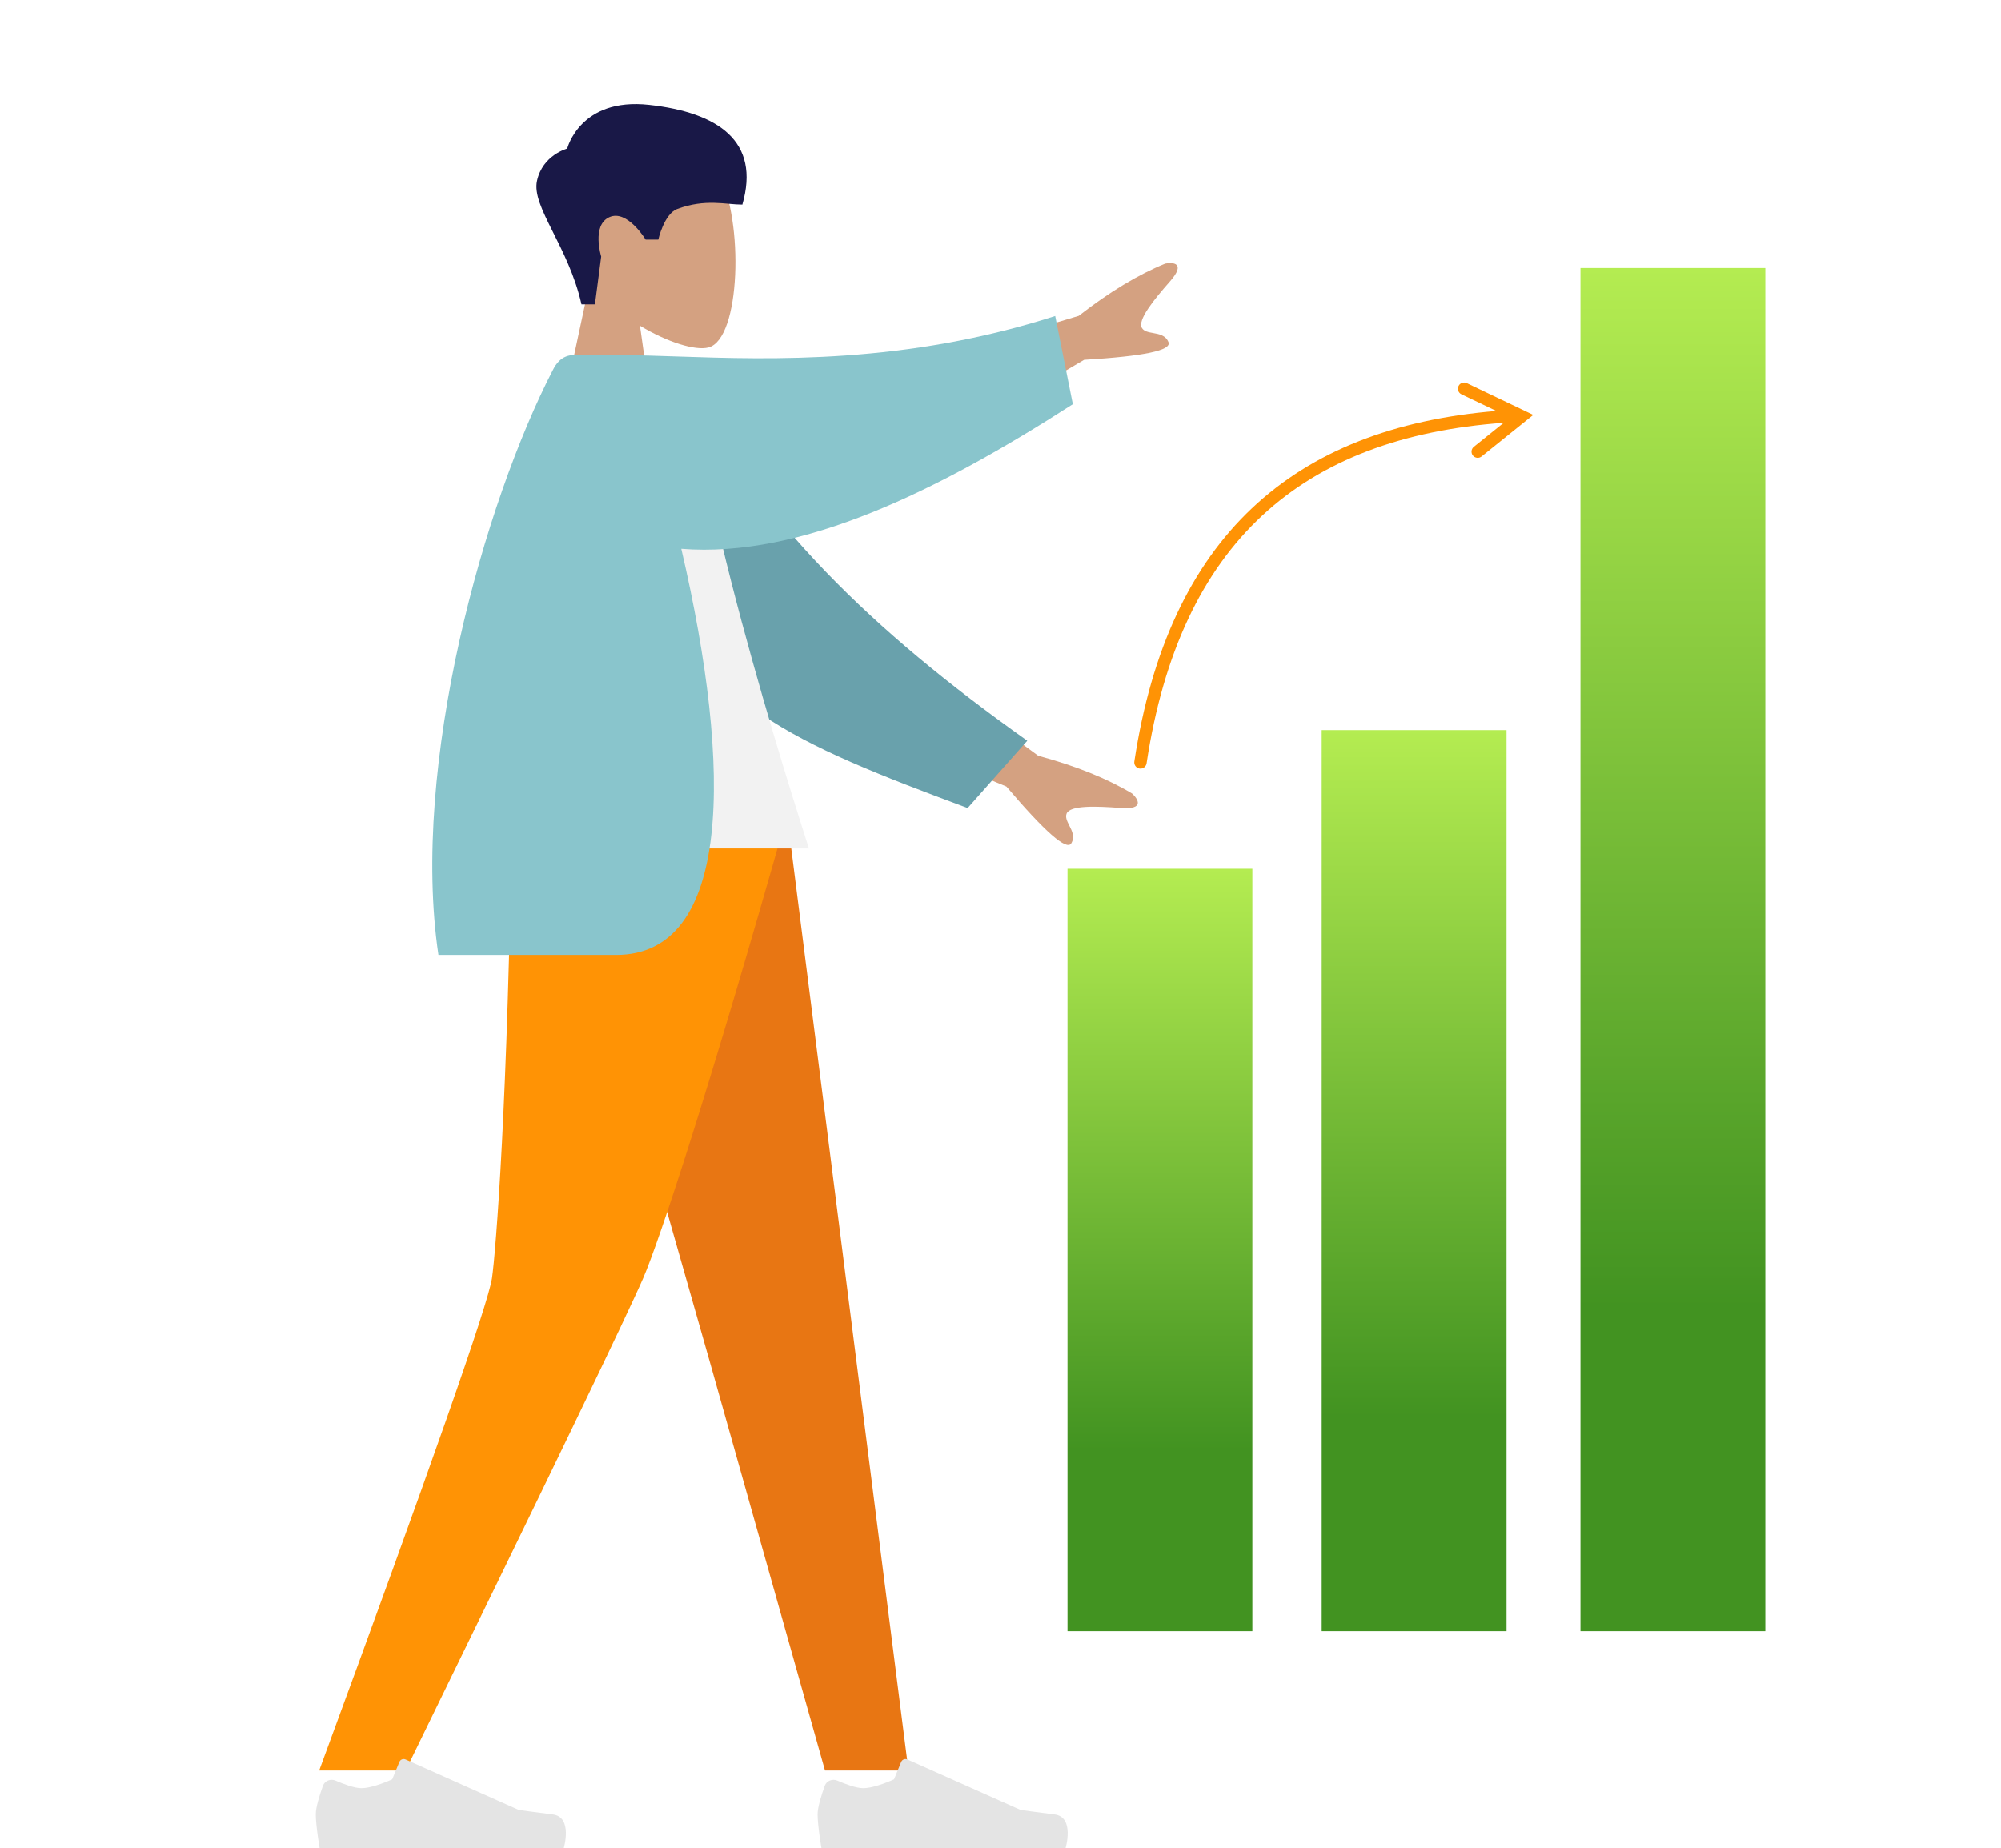 <svg width="433" height="400" viewBox="0 0 433 400" fill="none" xmlns="http://www.w3.org/2000/svg">
<path fill-rule="evenodd" clip-rule="evenodd" d="M138.484 70.486C144.546 74.142 150.502 75.909 153.298 75.188C160.309 73.379 160.953 47.714 155.529 37.595C150.104 27.477 122.217 23.067 120.811 43.114C120.324 50.072 123.243 56.282 127.557 61.348L119.822 97.423H142.289L138.484 70.486Z" fill="#D4A181"/>
<path fill-rule="evenodd" clip-rule="evenodd" d="M125.83 65.862C123.01 53.308 114.977 44.751 116.204 39.14C117.431 33.529 122.744 32.161 122.744 32.161C122.744 32.161 125.492 21.037 140.469 22.698C155.445 24.359 164.586 30.583 160.639 44.279C157.01 44.279 152.63 42.966 146.572 45.216C143.689 46.287 142.448 51.858 142.448 51.858H139.711C139.711 51.858 135.725 45.246 131.852 46.999C127.978 48.751 130.091 55.511 130.091 55.511L128.742 65.862H125.83Z" fill="#191847"/>
<path fill-rule="evenodd" clip-rule="evenodd" d="M119.822 176.113L153.761 295.295L178.523 383.139H196.583L170.27 176.113H119.822Z" fill="#E87613"/>
<path fill-rule="evenodd" clip-rule="evenodd" d="M110.746 176.113C109.961 237.541 107.284 271.046 106.46 276.627C105.636 282.208 93.173 317.712 69.072 383.139H87.782C118.464 320.373 135.592 284.868 139.165 276.627C142.738 268.385 153.764 234.88 170.372 176.113H110.746Z" fill="#FF9305"/>
<path fill-rule="evenodd" clip-rule="evenodd" d="M72.631 385.335C71.557 384.867 70.282 385.342 69.885 386.444C69.21 388.323 68.336 391.052 68.336 392.605C68.336 395.139 69.18 400 69.18 400C72.117 400 121.978 400 121.978 400C121.978 400 124.036 393.192 119.602 392.649C115.168 392.106 112.235 391.668 112.235 391.668L87.755 380.747C87.24 380.518 86.638 380.759 86.423 381.28L84.871 385.048C84.871 385.048 80.766 386.965 78.2 386.965C76.677 386.965 74.307 386.066 72.631 385.335Z" fill="#E4E4E4"/>
<path fill-rule="evenodd" clip-rule="evenodd" d="M181.22 385.335C180.146 384.867 178.871 385.342 178.474 386.444C177.798 388.323 176.925 391.052 176.925 392.605C176.925 395.139 177.769 400 177.769 400C180.706 400 230.567 400 230.567 400C230.567 400 232.625 393.192 228.191 392.649C223.757 392.106 220.824 391.668 220.824 391.668L196.344 380.747C195.829 380.518 195.227 380.759 195.012 381.28L193.46 385.048C193.46 385.048 189.355 386.965 186.788 386.965C185.266 386.965 182.896 386.066 181.22 385.335Z" fill="#E4E4E4"/>
<path fill-rule="evenodd" clip-rule="evenodd" d="M233.428 68.347L197.946 79.006L207.005 94.109L234.593 77.861C247.472 77.094 253.557 75.823 252.848 74.048C252.25 72.552 250.828 72.297 249.518 72.062C248.498 71.879 247.546 71.709 247.104 70.973C246.096 69.292 249.63 64.918 253.16 60.91C256.691 56.902 253.865 56.716 252.159 57.037C246.291 59.421 240.048 63.191 233.428 68.347ZM224.671 163.551L194.811 141.608L188.21 157.937L217.78 170.207C226.142 180.038 230.819 184.136 231.809 182.501C232.643 181.123 231.991 179.833 231.39 178.645C230.922 177.72 230.485 176.856 230.806 176.06C231.541 174.243 237.159 174.434 242.482 174.844C247.805 175.254 246.254 172.883 244.97 171.713C239.536 168.458 232.77 165.737 224.671 163.551Z" fill="#D4A181"/>
<path fill-rule="evenodd" clip-rule="evenodd" d="M148.43 82.517C164.691 112.858 188.205 136.117 222.294 160.296L209.387 174.86C171.325 160.705 151.237 152.165 141.372 123.499C138.896 116.304 137.166 93.369 135.682 81.301L148.43 82.517Z" fill="#69A1AC"/>
<path fill-rule="evenodd" clip-rule="evenodd" d="M102.972 183.606H175.053C175.053 183.606 150.561 108.859 150.031 81.003C150.013 80.056 148.265 78.388 147.492 78.607C139.012 81.003 129.344 76.814 129.344 76.814C112.256 104.316 106.347 138.177 102.972 183.606Z" fill="#F2F2F2"/>
<path fill-rule="evenodd" clip-rule="evenodd" d="M147.424 118.772C158.682 167.097 158.163 206.655 133.309 206.655H94.876C88.772 165.604 104.814 108.686 119.687 79.977C120.255 78.88 121.464 76.814 124.313 76.814H135.48C135.485 76.829 135.49 76.843 135.495 76.858C138.856 76.886 142.556 77.009 146.564 77.142C167.197 77.827 195.966 78.783 228.339 68.383L232.155 87.468C202.936 106.273 173.35 120.841 147.424 118.772Z" fill="#89C5CC"/>
<path d="M231 188H271V353H231V188Z" fill="url(#paint0_linear)"/>
<path d="M286 158H326V353H286V158Z" fill="url(#paint1_linear)"/>
<path d="M342 58H382V353H342V58Z" fill="url(#paint2_linear)"/>
<g filter="url(#filter0_d)">
<path fill-rule="evenodd" clip-rule="evenodd" d="M315.608 75.541C315.289 76.209 315.572 77.008 316.239 77.327L323.786 80.932C279.846 84.559 252.823 108.192 245.46 156.788C245.349 157.519 245.852 158.201 246.583 158.312C247.314 158.423 247.997 157.92 248.107 157.189C255.355 109.358 281.824 86.641 325.389 83.494L318.922 88.695C318.346 89.159 318.255 90.001 318.718 90.578C319.182 91.154 320.024 91.245 320.6 90.782L331.784 81.786L317.393 74.91C316.726 74.592 315.927 74.874 315.608 75.541Z" fill="#FF9305"/>
</g>
<defs>
<filter id="filter0_d" x="217.515" y="64.412" width="140.799" height="118.128" filterUnits="userSpaceOnUse" color-interpolation-filters="sRGB">
<feFlood flood-opacity="0" result="BackgroundImageFix"/>
<feColorMatrix in="SourceAlpha" type="matrix" values="0 0 0 0 0 0 0 0 0 0 0 0 0 0 0 0 0 0 127 0"/>
<feOffset dy="8"/>
<feGaussianBlur stdDeviation="8"/>
<feColorMatrix type="matrix" values="0 0 0 0 1 0 0 0 0 0.576 0 0 0 0 0.02 0 0 0 0.3 0"/>
<feBlend mode="normal" in2="BackgroundImageFix" result="effect1_dropShadow"/>
<feBlend mode="normal" in="SourceGraphic" in2="effect1_dropShadow" result="shape"/>
</filter>
<linearGradient id="paint0_linear" x1="231" y1="188" x2="231" y2="313.847" gradientUnits="userSpaceOnUse">
<stop stop-color="#B4EC51"/>
<stop offset="1" stop-color="#429321"/>
</linearGradient>
<linearGradient id="paint1_linear" x1="286" y1="158" x2="286" y2="306.729" gradientUnits="userSpaceOnUse">
<stop stop-color="#B4EC51"/>
<stop offset="1" stop-color="#429321"/>
</linearGradient>
<linearGradient id="paint2_linear" x1="342" y1="58" x2="342" y2="283" gradientUnits="userSpaceOnUse">
<stop stop-color="#B4EC51"/>
<stop offset="1" stop-color="#429321"/>
</linearGradient>
</defs>
</svg>
